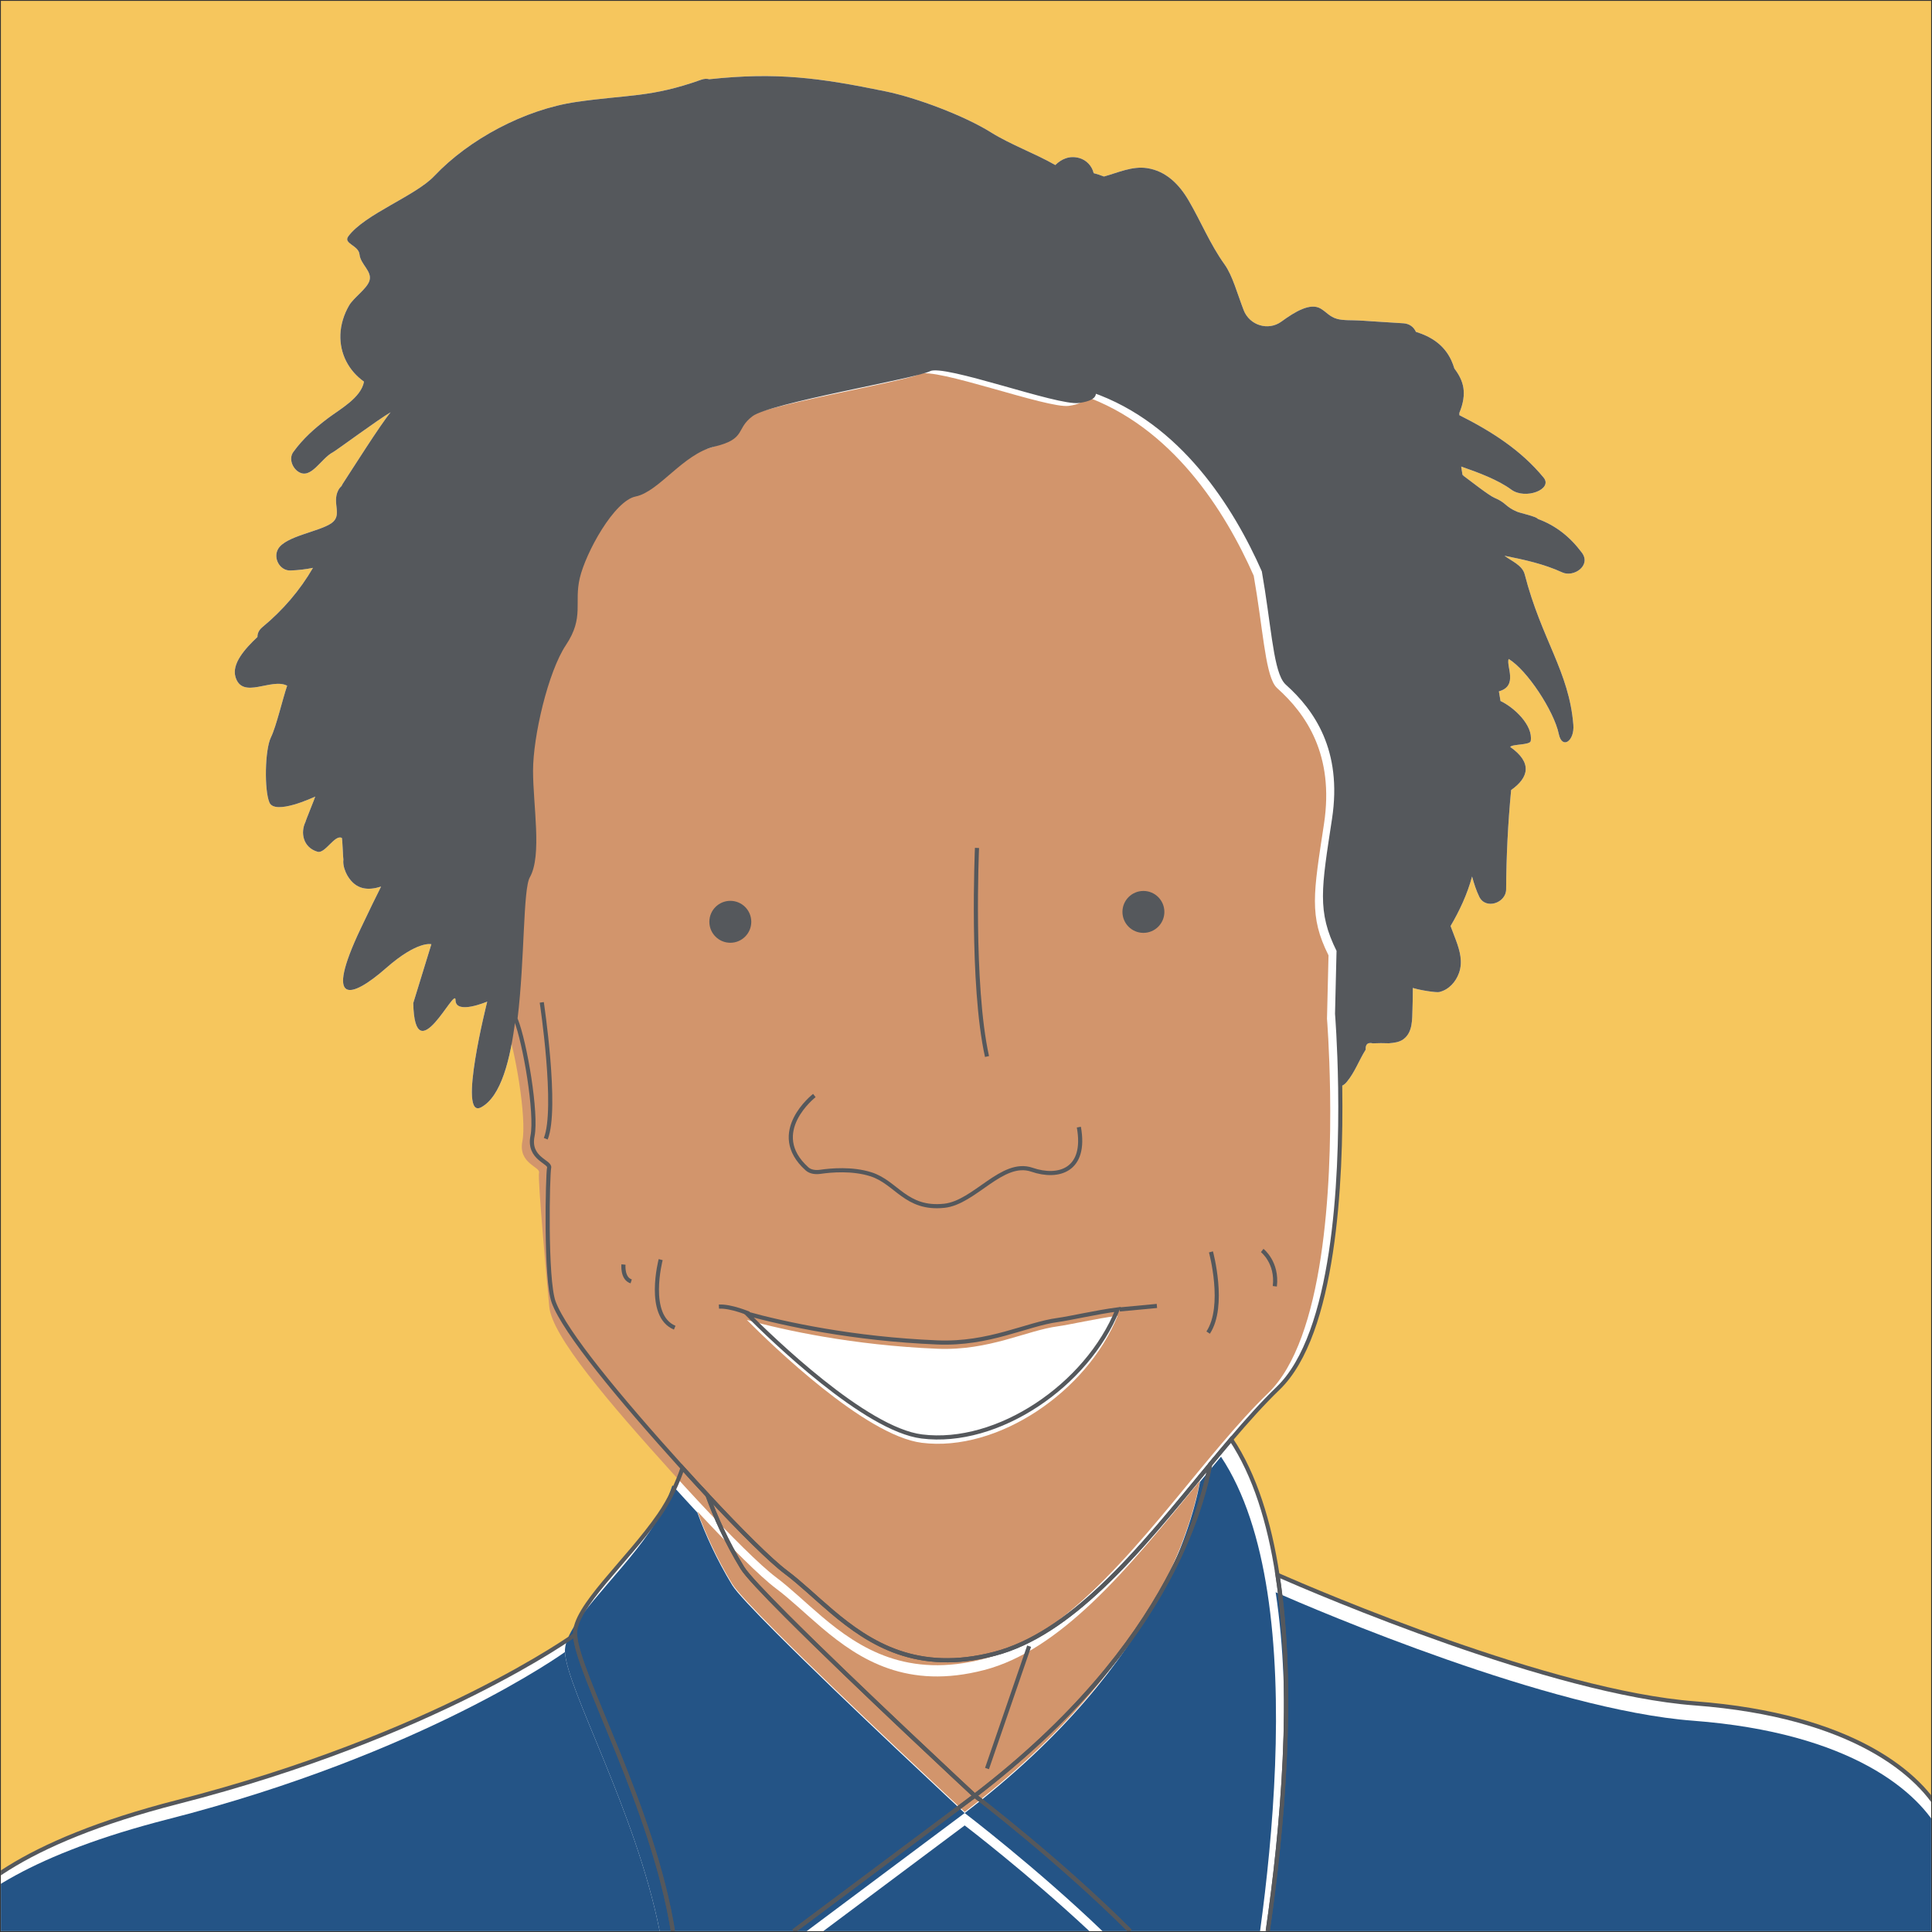 <?xml version="1.0" encoding="utf-8"?>
<!-- Generator: Adobe Illustrator 24.0.3, SVG Export Plug-In . SVG Version: 6.00 Build 0)  -->
<svg version="1.1" id="Layer_1" xmlns="http://www.w3.org/2000/svg" xmlns:xlink="http://www.w3.org/1999/xlink" x="0px" y="0px"
	 viewBox="0 0 800 800" style="enable-background:new 0 0 800 800;" xml:space="preserve">
<rect x="0" y="0" width="800" height="800" fill="#333333" stroke="none"/>
<style type="text/css">
	.st0{clip-path:url(#SVGID_2_);fill:#F6C65D;}
	.st1{clip-path:url(#SVGID_2_);}
	.st2{fill:none;stroke:#55585C;stroke-width:1.709;stroke-miterlimit:10;}
	.st3{fill:#FFFFFF;}
	.st4{fill:#245486;}
	.st5{fill:#D2956C;}
	.st6{fill:#55585C;}
	.st7{clip-path:url(#SVGID_4_);fill:#E1635D;}
	.st8{clip-path:url(#SVGID_4_);}
	.st9{fill:#806A57;}
	.st10{fill:#F9E3D9;}
	.st11{clip-path:url(#SVGID_4_);fill:#FFFFFF;}
	.st12{clip-path:url(#SVGID_6_);fill:#DDEFFA;}
	.st13{clip-path:url(#SVGID_6_);}
	.st14{fill:#E1635D;}
	.st15{fill:#FAC8AF;}
	.st16{fill:none;}
	.st17{clip-path:url(#SVGID_8_);fill:#488FBA;}
	.st18{clip-path:url(#SVGID_8_);}
	.st19{fill:#B19465;}
	.st20{fill:#FAD4CB;}
	.st21{clip-path:url(#SVGID_10_);fill:#60A675;}
	.st22{clip-path:url(#SVGID_10_);}
	.st23{fill:#E1A27B;}
</style>
<g>
	<defs>
		<rect id="SVGID_1_" x="0.36" y="0.36" width="799.28" height="799.28"/>
	</defs>
	<clipPath id="SVGID_2_">
		<use xlink:href="#SVGID_1_"  style="overflow:visible;"/>
	</clipPath>
	<rect x="0.36" y="0.36" class="st0" width="799.28" height="799.28"/>
	<g class="st1">
		<path class="st2" d="M397.91,752.24c0.17,9.89,0.34,19.77,0.52,29.66"/>
		<g>
			<path class="st3" d="M524.93,799.64h298.77c-6.57-17.4-14.66-38.12-19.26-47.32c-8.66-17.31-37.1-42.04-102.63-46.99
				c-59.41-4.48-155.4-45.55-172.83-53.19C536.35,699.93,530.95,758.29,524.93,799.64z"/>
			<path class="st3" d="M278.64,799.64c-8.28-51.67-39.62-106.31-40.53-122.75c0,0-58.12,42.04-164.46,69.25
				c-65.71,16.81-88.92,38.34-97.36,53.5H278.64z"/>
			<path class="st3" d="M456.07,657.25c-13.95,13.15-28.65,23.49-44.3,27.56c-31.86,8.29-51.53-4.14-67.31-17.5
				c-6.82-5.78-12.92-11.73-18.96-16.25c-6.44-4.83-18.78-17.12-32.53-31.89c3.22,8.82,7.85,19.24,14.41,30.02
				c1.74,2.86,8.75,10.3,18.25,19.83c28.1,28.17,78.01,74.56,78.01,74.56c41.22-31.54,65.37-62.67,79.51-88.76
				c10.68-19.7,15.66-36.5,17.95-48.42C486.87,623.62,471.96,642.26,456.07,657.25z"/>
			<path class="st3" d="M468,799.64c-29.05-29.16-64.36-56.07-64.36-56.07l-75.02,56.07H468z"/>
			<path class="st3" d="M328.62,799.64l75.02-56.07c0,0-49.91-46.39-78.01-74.56c-9.5-9.52-16.51-16.96-18.25-19.83
				c-6.56-10.77-11.18-21.2-14.41-30.02c-3.38-3.64-6.85-7.42-10.34-11.28c-2,5.83-5.05,12.79-9.63,19.42
				c-13.3,19.27-35.51,38.32-34.88,49.59c0.91,16.44,32.25,71.08,40.53,122.75H328.62z"/>
			<path class="st3" d="M468,799.64h56.93c6.01-41.35,11.42-99.71,4.05-147.5c-3.36-21.79-9.38-41.37-19.21-56.13
				c-2.86,3.37-5.75,6.84-8.67,10.37c-2.3,11.92-7.28,28.73-17.95,48.42c-14.14,26.08-38.29,57.22-79.51,88.76
				C403.64,743.57,438.95,770.49,468,799.64z"/>
			<path class="st3" d="M655.02,228.85c-4.9-6.56-10.8-11.25-18.22-13.97c-0.64-1.03-7.23-2.42-8.57-2.98
				c-5.01-2.1-4.41-3.68-9.42-5.78c-2.29-0.96-10.17-7.15-12.92-9.19c0.07-0.21-0.06-0.28-0.3-0.28c-0.19-1.18-0.37-2.33-0.54-3.46
				c7.18,2.49,15.32,5.55,20.73,9.54c5.86,4.33,17.37-0.13,13.4-4.96c-9.45-11.51-21.82-19.28-34.89-25.86c0-0.3,0-0.61,0-0.92
				c0,0,0-0.01,0-0.01c3.34-8.17,1.81-13.25-2.06-18.39c-0.37-1.18-0.79-2.34-1.31-3.46c-3.02-6.45-8.43-9.79-14.62-11.72
				c-0.84-1.88-2.54-3.37-5.14-3.54c-6.16-0.39-12.32-0.78-18.49-1.17c-2.67-0.17-6.43,0.07-9.02-0.66
				c-3.12-0.88-4.29-2.78-6.82-4.27c-4.25-2.51-10.57,1.25-16.21,5.38c-5.46,4-13.21,1.58-15.65-4.73
				c-2.6-6.72-4.6-14.33-7.91-18.94c-6.02-8.39-9.74-17.7-14.91-26.53c-3.87-6.6-9.3-12.13-17.15-13.33
				c-6.17-0.94-12.03,1.87-17.88,3.47c-1.42-0.57-2.84-1.02-4.25-1.39c-0.7-2.99-3-5.44-5.98-6.27c-3.98-1.11-7.33,0.36-9.91,2.91
				c-8.22-4.74-18.41-8.39-26.68-13.55c-11.05-6.9-30.76-14.31-43.52-16.94c-27.47-5.66-45.28-8.04-73.08-5.04
				c-0.96-0.26-2.06-0.25-3.3,0.19c-20.98,7.47-30.2,6.08-51.78,9.22c-21.46,3.12-44.47,15.5-58.76,30.63
				c-7.84,8.31-28.85,15.81-35.63,25c-2.24,3.04,4.24,3.69,4.63,7.47c0.44,4.26,5.33,6.95,4.12,10.91
				c-1.03,3.35-6.5,6.96-8.41,10.23c-2.1,3.59-3.47,7.84-3.62,12.03c-0.3,7.99,3.45,15.05,9.77,19.54
				c-1.16,6.67-10.09,11.49-14.95,15.17c-5.46,4.13-10.3,8.41-14.33,13.99c-1.94,2.69-0.38,6.59,2.15,8.18
				c5.24,3.32,9.25-5.51,14.29-8.12c1.34-0.69,19.06-13.81,23.87-16.53c-4.22,5.05-16.21,24.07-19.82,29.58
				c-0.21,0.32-0.36,0.64-0.5,0.96c-0.54,0.47-1.02,1.06-1.41,1.84c-2.63,5.29,1.92,10.2-2.75,13.52
				c-4.96,3.52-18.89,5.33-22.06,10.61c-2.27,3.78,0.61,9.19,5.16,9c3.13-0.13,6.2-0.48,9.22-1.09
				c-5.41,9.31-12.46,17.54-20.97,24.57c-1.47,1.22-2.05,2.65-2.01,4.04c-5.27,4.96-10.73,11.11-9.09,16.59
				c2.84,9.51,14.87,0.19,21.38,3.6c-1.87,5.42-4.44,16.7-6.73,21.42c-2.51,5.16-2.77,21.85-0.61,26.93
				c2.27,5.33,18.1-2.04,18.97-2.45c0.01,0.27-4.1,10.28-4.05,10.53c-2.13,4.36-1.04,10.52,4.98,12.32
				c3.15,0.95,7.18-7.3,10.09-5.72c0.22,0.12,0.53,8.99,0.64,8.97c-0.03,0.2-0.04,0.48-0.05,0.85c-0.02,1.87,0.77,4.15,1.69,5.73
				c3.57,6.11,8.76,6.23,13.97,4.59c-2.07,4.09-4.84,9.75-8.56,17.62c-14.9,31.48-4.32,29.27,10.67,16.1
				c13.02-11.44,18.71-9.85,18.71-9.85l-7.5,24.38c0.63,29.38,17.5-7.5,17.5-1.25s13.13,0.63,13.13,0.63s-12.45,49.14-2.5,43.76
				c8.22-4.45,12.13-19.68,14.21-36.76c3.04-24.88,2.2-53.69,5.17-58.88c5-8.75,1.25-29.38,1.25-43.76
				c0-14.38,6.25-41.25,13.75-52.51c7.5-11.25,3.13-16.88,5.63-27.5c2.5-10.63,14.38-32.5,23.75-34.38
				c9.38-1.88,19.38-17.5,32.5-20.63c13.13-3.13,8.13-6.88,15.63-12.5c7.5-5.63,67.51-15.63,73.76-18.75
				c6.25-3.13,53.13,14.38,61.88,13.13c8.75-1.25,5.63-4.38,5.63-4.38c37.11,12.86,59.1,47.96,70.92,74.72
				c3.75,21.2,4.64,39.25,8.68,45.33c0.32,0.49,0.67,0.9,1.03,1.22c11.88,10.63,23.75,27.5,19.38,56.26
				c-4.38,28.75-6.25,38.13,1.88,54.38l-0.63,26.25c0,0,1.01,12.3,1.28,30.14c0.93-0.27,1.85-0.82,2.67-1.81
				c3.5-4.22,5.05-8.96,7.88-13.42c-0.14-2.24,0.84-3.12,2.95-2.63c2.22-0.1,4.45-0.11,6.67-0.02c2.12-0.19,4.28-0.4,6.02-1.69
				c3.9-2.88,3.58-8.25,3.74-12.54c0.1-2.9,0.14-5.8,0.14-8.69c2.87,0.94,9.74,2,10.97,1.7c3.95-0.95,6.83-4.19,8.15-7.9
				c1.64-4.6,0.37-9.13-1.25-13.53c-0.73-1.97-1.48-3.94-2.24-5.9c3.62-6.13,6.97-13.24,8.9-20.51c0.79,2.92,1.71,5.75,2.96,8.35
				c2.66,5.54,11.12,2.6,11.15-3.02c0.07-13.75,0.76-27.45,2.07-41.13c7.32-5.17,8.88-11.34-0.38-17.85
				c0.85-1.24,8.21-0.7,8.49-2.46c1.07-6.61-7.11-14.05-12.51-16.56c0,0-0.67-3.99-0.67-3.99c8.04-2.23,3-10.28,4.02-13.41
				c7.58,4.45,18.82,21.6,20.78,31.06c1.35,6.52,6.58,2.96,6.03-3.8c-1.78-22.14-13.18-35.3-20.14-62.3
				c-0.98-3.79-5.4-5.47-8.37-7.7c8.16,1.62,16.27,3.38,23.88,6.87C651.6,239.22,659.01,234.19,655.02,228.85z"/>
			<path class="st3" d="M554.95,450.65c0-0.24-0.01-0.48-0.01-0.72c-0.28-17.84-1.28-30.14-1.28-30.14l0.63-26.25
				c-8.13-16.25-6.25-25.63-1.88-54.38c4.38-28.75-7.5-45.63-19.38-56.26c-0.37-0.33-0.71-0.74-1.03-1.22
				c-4.04-6.07-4.94-24.12-8.68-45.33c-11.82-26.76-33.81-61.86-70.92-74.72c0,0,3.13,3.13-5.63,4.38
				c-8.75,1.25-55.63-16.25-61.88-13.13c-6.25,3.13-66.26,13.13-73.76,18.75c-7.5,5.63-2.5,9.38-15.63,12.5
				c-13.13,3.13-23.13,18.75-32.5,20.63c-9.38,1.88-21.25,23.75-23.75,34.38c-2.5,10.63,1.88,16.25-5.63,27.5
				c-7.5,11.25-13.75,38.13-13.75,52.51c0,14.38,3.75,35-1.25,43.76c-2.96,5.19-2.13,34-5.17,58.88c0.06,0.2,0.11,0.38,0.17,0.5
				c3.75,9.38,8.75,38.75,6.88,48.13c-1.88,9.38,7.5,10.63,6.88,13.13c-0.62,2.5,2.5,45.63,1.88,55.63
				c-0.37,5.99,27.03,39.53,53.38,68.71c3.49,3.86,6.96,7.65,10.34,11.28c13.75,14.77,26.09,27.06,32.53,31.89
				c6.04,4.53,12.13,10.48,18.96,16.25c15.78,13.36,35.45,25.79,67.31,17.5c15.66-4.08,30.36-14.41,44.3-27.56
				c15.89-14.99,30.8-33.63,45.03-50.86c2.92-3.53,5.81-7.01,8.67-10.37c6.63-7.81,13.13-15.06,19.51-21.21
				C552.59,552.33,555.5,489.06,554.95,450.65z"/>
		</g>
		<g>
			<path class="st4" d="M525.18,799.64h295.03c-5.96-15.6-12.55-32.18-16.53-40.14c-8.66-17.31-37.1-42.04-102.63-46.99
				c-59.41-4.48-155.4-45.55-172.83-53.19C535.17,704.41,530.75,758.9,525.18,799.64z"/>
			<path class="st4" d="M273.16,799.64c-9.82-49.46-38.36-99.89-39.23-115.57c0,0-58.12,42.04-164.46,69.25
				c-55.9,14.3-81.04,32.01-92.5,46.32H273.16z"/>
			<path class="st5" d="M451.89,663.95c-13.95,13.15-28.65,23.49-44.3,27.56c-31.86,8.29-51.53-4.14-67.31-17.5
				c-6.82-5.78-12.92-11.73-18.96-16.25c-6.44-4.83-18.78-17.12-32.53-31.89c3.22,8.82,7.85,19.24,14.41,30.02
				c1.74,2.86,8.75,10.3,18.25,19.83c28.1,28.17,78.01,74.56,78.01,74.56c41.22-31.54,65.37-62.67,79.51-88.76
				c10.68-19.7,15.66-36.5,17.95-48.42C482.69,630.32,467.78,648.96,451.89,663.95z"/>
			<path class="st4" d="M451.08,799.64c-25.7-24-51.62-43.77-51.62-43.77l-58.55,43.77H451.08z"/>
			<path class="st4" d="M334.04,799.64l65.41-48.89c0,0-49.91-46.39-78.01-74.56c-9.5-9.52-16.51-16.96-18.25-19.83
				c-6.56-10.77-11.18-21.2-14.41-30.02c-3.38-3.64-6.85-7.42-10.34-11.28c-2,5.83-5.05,12.79-9.63,19.42
				c-13.3,19.27-35.51,38.32-34.88,49.59c0.87,15.68,29.41,66.11,39.23,115.57H334.04z"/>
			<path class="st4" d="M521.76,799.64c5.57-40.74,9.99-95.23,3.04-140.31c-3.36-21.79-9.38-41.37-19.21-56.13
				c-2.86,3.37-5.75,6.84-8.67,10.37c-2.3,11.92-7.28,28.73-17.95,48.42c-14.14,26.08-38.29,57.22-79.51,88.76
				c0,0,29.71,22.65,57.05,48.89H521.76z"/>
			<path class="st5" d="M550.77,452.7c0-0.24-0.01-0.48-0.01-0.72c-0.28-17.84-1.28-30.14-1.28-30.14l0.63-26.25
				c-8.13-16.25-6.25-25.63-1.88-54.38c4.38-28.75-7.5-45.63-19.38-56.26c-0.37-0.33-0.71-0.74-1.03-1.22
				c-4.04-6.07-4.94-24.12-8.68-45.33c-11.82-26.76-33.81-61.86-70.92-74.72c0,0,3.13,3.13-5.63,4.38
				c-8.75,1.25-55.63-16.25-61.88-13.13c-6.25,3.13-66.26,13.13-73.76,18.75c-7.5,5.63-2.5,9.38-15.63,12.5
				c-13.13,3.13-23.13,18.75-32.5,20.63c-9.38,1.88-21.25,23.75-23.75,34.38c-2.5,10.63,1.88,16.25-5.63,27.5
				c-7.5,11.25-13.75,38.13-13.75,52.51c0,14.38,3.75,35-1.25,43.76c-2.96,5.19-2.13,34-5.17,58.88c0.06,0.2,0.11,0.38,0.17,0.5
				c3.75,9.38,8.75,38.75,6.88,48.13c-1.88,9.38,7.5,10.63,6.88,13.13c-0.62,2.5,3.3,45.58,4.25,55.55
				c1.16,12.2,24.66,39.61,51.01,68.79c3.49,3.86,6.96,7.65,10.34,11.28c13.75,14.77,26.09,27.06,32.53,31.89
				c6.04,4.53,12.13,10.48,18.96,16.25c15.78,13.36,35.45,25.79,67.31,17.5c15.66-4.08,30.36-14.41,44.3-27.56
				c15.89-14.99,30.8-33.63,45.03-50.86c2.92-3.53,5.81-7.01,8.67-10.37c6.63-7.81,13.13-15.06,19.51-21.21
				C548.41,554.39,551.31,491.11,550.77,452.7z"/>
		</g>
		<g>
			<path class="st2" d="M823.71,799.64c-6.57-17.4-14.66-38.12-19.26-47.32c-8.66-17.31-37.1-42.04-102.63-46.99
				c-59.41-4.48-155.4-45.55-172.83-53.19c7.37,47.79,1.96,106.14-4.05,147.5"/>
			<path class="st2" d="M278.64,799.64c-8.28-51.67-39.62-106.31-40.53-122.75c0,0-58.12,42.04-164.46,69.25
				c-65.71,16.81-88.92,38.34-97.36,53.5"/>
			<path class="st2" d="M456.07,657.25c-13.95,13.15-28.65,23.49-44.3,27.56c-31.86,8.29-51.53-4.14-67.31-17.5
				c-6.82-5.78-12.92-11.73-18.96-16.25c-6.44-4.83-18.78-17.12-32.53-31.89c3.22,8.82,7.85,19.24,14.41,30.02
				c1.74,2.86,8.75,10.3,18.25,19.83c28.1,28.17,78.01,74.56,78.01,74.56c41.22-31.54,65.37-62.67,79.51-88.76
				c10.68-19.7,15.66-36.5,17.95-48.42C486.87,623.62,471.96,642.26,456.07,657.25z"/>
			<path class="st2" d="M468,799.64c-29.05-29.16-64.36-56.07-64.36-56.07l-75.02,56.07"/>
			<path class="st2" d="M328.62,799.64l75.02-56.07c0,0-49.91-46.39-78.01-74.56c-9.5-9.52-16.51-16.96-18.25-19.83
				c-6.56-10.77-11.18-21.2-14.41-30.02c-3.38-3.64-6.85-7.42-10.34-11.28c-2,5.83-5.05,12.79-9.63,19.42
				c-13.3,19.27-35.51,38.32-34.88,49.59c0.91,16.44,32.25,71.08,40.53,122.75"/>
			<path class="st2" d="M524.93,799.64c6.01-41.35,11.42-99.71,4.05-147.5c-3.36-21.79-9.38-41.37-19.21-56.13
				c-2.86,3.37-5.75,6.84-8.67,10.37c-2.3,11.92-7.28,28.73-17.95,48.42c-14.14,26.08-38.29,57.22-79.51,88.76
				c0,0,35.31,26.92,64.36,56.07"/>
			<path class="st6" d="M655.02,228.85c-4.9-6.56-10.8-11.25-18.22-13.97c-0.64-1.03-7.23-2.42-8.57-2.98
				c-5.01-2.1-4.41-3.68-9.42-5.78c-2.29-0.96-10.17-7.15-12.92-9.19c0.07-0.21-0.06-0.28-0.3-0.28c-0.19-1.18-0.37-2.33-0.54-3.46
				c7.18,2.49,15.32,5.55,20.73,9.54c5.86,4.33,17.37-0.13,13.4-4.96c-9.45-11.51-21.82-19.28-34.89-25.86c0-0.3,0-0.61,0-0.92
				c0,0,0-0.01,0-0.01c3.34-8.17,1.81-13.25-2.06-18.39c-0.37-1.18-0.79-2.34-1.31-3.46c-3.02-6.45-8.43-9.79-14.62-11.72
				c-0.84-1.88-2.54-3.37-5.14-3.54c-6.16-0.39-12.32-0.78-18.49-1.17c-2.67-0.17-6.43,0.07-9.02-0.66
				c-3.12-0.88-4.29-2.78-6.82-4.27c-4.25-2.51-10.57,1.25-16.21,5.38c-5.46,4-13.21,1.58-15.65-4.73
				c-2.6-6.72-4.6-14.33-7.91-18.94c-6.02-8.39-9.74-17.7-14.91-26.53c-3.87-6.6-9.3-12.13-17.15-13.33
				c-6.17-0.94-12.03,1.87-17.88,3.47c-1.42-0.57-2.84-1.02-4.25-1.39c-0.7-2.99-3-5.44-5.98-6.27c-3.98-1.11-7.33,0.36-9.91,2.91
				c-8.22-4.74-18.41-8.39-26.68-13.55c-11.05-6.9-30.76-14.31-43.52-16.94c-27.47-5.66-45.28-8.04-73.08-5.04
				c-0.96-0.26-2.06-0.25-3.3,0.19c-20.98,7.47-30.2,6.08-51.78,9.22c-21.46,3.12-44.47,15.5-58.76,30.63
				c-7.84,8.31-28.85,15.81-35.63,25c-2.24,3.04,4.24,3.69,4.63,7.47c0.44,4.26,5.33,6.95,4.12,10.91
				c-1.03,3.35-6.5,6.96-8.41,10.23c-2.1,3.59-3.47,7.84-3.62,12.03c-0.3,7.99,3.45,15.05,9.77,19.54
				c-1.16,6.67-10.09,11.49-14.95,15.17c-5.46,4.13-10.3,8.41-14.33,13.99c-1.94,2.69-0.38,6.59,2.15,8.18
				c5.24,3.32,9.25-5.51,14.29-8.12c1.34-0.69,19.06-13.81,23.87-16.53c-4.22,5.05-16.21,24.07-19.82,29.58
				c-0.21,0.32-0.36,0.64-0.5,0.96c-0.54,0.47-1.02,1.06-1.41,1.84c-2.63,5.29,1.92,10.2-2.75,13.52
				c-4.96,3.52-18.89,5.33-22.06,10.61c-2.27,3.78,0.61,9.19,5.16,9c3.13-0.13,6.2-0.48,9.22-1.09
				c-5.41,9.31-12.46,17.54-20.97,24.57c-1.47,1.22-2.05,2.65-2.01,4.04c-5.27,4.96-10.73,11.11-9.09,16.59
				c2.84,9.51,14.87,0.19,21.38,3.6c-1.87,5.42-4.44,16.7-6.73,21.42c-2.51,5.16-2.77,21.85-0.61,26.93
				c2.27,5.33,18.1-2.04,18.97-2.45c0.01,0.27-4.1,10.28-4.05,10.53c-2.13,4.36-1.04,10.52,4.98,12.32
				c3.15,0.95,7.18-7.3,10.09-5.72c0.22,0.12,0.53,8.99,0.64,8.97c-0.03,0.2-0.04,0.48-0.05,0.85c-0.02,1.87,0.77,4.15,1.69,5.73
				c3.57,6.11,8.76,6.23,13.97,4.59c-2.07,4.09-4.84,9.75-8.56,17.62c-14.9,31.48-4.32,29.27,10.67,16.1
				c13.02-11.44,18.71-9.85,18.71-9.85l-7.5,24.38c0.63,29.38,17.5-7.5,17.5-1.25s13.13,0.63,13.13,0.63s-12.45,49.14-2.5,43.76
				c8.22-4.45,12.13-19.68,14.21-36.76c3.04-24.88,2.2-53.69,5.17-58.88c5-8.75,1.25-29.38,1.25-43.76
				c0-14.38,6.25-41.25,13.75-52.51c7.5-11.25,3.13-16.88,5.63-27.5c2.5-10.63,14.38-32.5,23.75-34.38
				c9.38-1.88,19.38-17.5,32.5-20.63c13.13-3.13,8.13-6.88,15.63-12.5c7.5-5.63,67.51-15.63,73.76-18.75
				c6.25-3.13,53.13,14.38,61.88,13.13c8.75-1.25,5.63-4.38,5.63-4.38c37.11,12.86,59.1,47.96,70.92,74.72
				c3.75,21.2,4.64,39.25,8.68,45.33c0.32,0.49,0.67,0.9,1.03,1.22c11.88,10.63,23.75,27.5,19.38,56.26
				c-4.38,28.75-6.25,38.13,1.88,54.38l-0.63,26.25c0,0,1.01,12.3,1.28,30.14c0.93-0.27,1.85-0.82,2.67-1.81
				c3.5-4.22,5.05-8.96,7.88-13.42c-0.14-2.24,0.84-3.12,2.95-2.63c2.22-0.1,4.45-0.11,6.67-0.02c2.12-0.19,4.28-0.4,6.02-1.69
				c3.9-2.88,3.58-8.25,3.74-12.54c0.1-2.9,0.14-5.8,0.14-8.69c2.87,0.94,9.74,2,10.97,1.7c3.95-0.95,6.83-4.19,8.15-7.9
				c1.64-4.6,0.37-9.13-1.25-13.53c-0.73-1.97-1.48-3.94-2.24-5.9c3.62-6.13,6.97-13.24,8.9-20.51c0.79,2.92,1.71,5.75,2.96,8.35
				c2.66,5.54,11.12,2.6,11.15-3.02c0.07-13.75,0.76-27.45,2.07-41.13c7.32-5.17,8.88-11.34-0.38-17.85
				c0.85-1.24,8.21-0.7,8.49-2.46c1.07-6.61-7.11-14.05-12.51-16.56c0,0-0.67-3.99-0.67-3.99c8.04-2.23,3-10.28,4.02-13.41
				c7.58,4.45,18.82,21.6,20.78,31.06c1.35,6.52,6.58,2.96,6.03-3.8c-1.78-22.14-13.18-35.3-20.14-62.3
				c-0.98-3.79-5.4-5.47-8.37-7.7c8.16,1.62,16.27,3.38,23.88,6.87C651.6,239.22,659.01,234.19,655.02,228.85z"/>
			<path class="st2" d="M554.95,450.65c0-0.24-0.01-0.48-0.01-0.72c-0.28-17.84-1.28-30.14-1.28-30.14l0.63-26.25
				c-8.13-16.25-6.25-25.63-1.88-54.38c4.38-28.75-7.5-45.63-19.38-56.26c-0.37-0.33-0.71-0.74-1.03-1.22
				c-4.04-6.07-4.94-24.12-8.68-45.33c-11.82-26.76-33.81-61.86-70.92-74.72c0,0,3.13,3.13-5.63,4.38
				c-8.75,1.25-55.63-16.25-61.88-13.13c-6.25,3.13-66.26,13.13-73.76,18.75c-7.5,5.63-2.5,9.38-15.63,12.5
				c-13.13,3.13-23.13,18.75-32.5,20.63c-9.38,1.88-21.25,23.75-23.75,34.38c-2.5,10.63,1.88,16.25-5.63,27.5
				c-7.5,11.25-13.75,38.13-13.75,52.51c0,14.38,3.75,35-1.25,43.76c-2.96,5.19-2.13,34-5.17,58.88c0.06,0.2,0.11,0.38,0.17,0.5
				c3.75,9.38,8.75,38.75,6.88,48.13c-1.88,9.38,7.5,10.63,6.88,13.13c-0.62,2.5-1.59,46.23,1.88,55.63
				c4.59,12.44,27.03,39.53,53.38,68.71c3.49,3.86,6.96,7.65,10.34,11.28c13.75,14.77,26.09,27.06,32.53,31.89
				c6.04,4.53,12.13,10.48,18.96,16.25c15.78,13.36,35.45,25.79,67.31,17.5c15.66-4.08,30.36-14.41,44.3-27.56
				c15.89-14.99,30.8-33.63,45.03-50.86c2.92-3.53,5.81-7.01,8.67-10.37c6.63-7.81,13.13-15.06,19.51-21.21
				C552.59,552.33,555.5,489.06,554.95,450.65z"/>
		</g>
		<path class="st2" d="M337.2,453.63c0,0-19.74,15.34-3.04,30.36c1.47,1.32,3.66,1.51,5.62,1.22c4.26-0.62,13.06-1.42,20.8,1.02
			c10.68,3.37,14.47,14.73,30.4,13.06c12.63-1.33,23.99-19.17,36.33-14.93c10.99,3.78,22.67,0.29,19.42-17.64"/>
		<path class="st3" d="M438.07,549.19c-13.08,1.74-28.5,10.21-49.99,9.3c-35.03-1.47-63.02-7.62-78.82-11.93
			c10.22,10.28,49.04,47.93,72.43,50.87c31.43,3.96,68.46-21.17,81.09-52.61C453.92,545.99,442.78,548.56,438.07,549.19z"/>
		<path class="st2" d="M438.07,546.57c-13.08,1.74-28.5,10.21-49.99,9.3c-35.03-1.47-63.02-7.62-78.82-11.93
			c10.22,10.28,49.04,47.93,72.43,50.87c31.43,3.96,68.46-21.17,81.09-52.61C453.92,543.37,442.78,545.94,438.07,546.57z"/>
		<line class="st2" x1="463.65" y1="542.21" x2="479.05" y2="540.76"/>
		<path class="st2" d="M310.13,543.94c0,0-7.5-3.19-12.44-2.9"/>
		<path class="st2" d="M273.57,521.58c0,0-6.1,23.25,5.81,28.19"/>
		<path class="st2" d="M258.16,523.61c0,0-0.58,5.81,3.2,6.98"/>
		<path class="st2" d="M501.43,518.38c0,0,6.1,22.38-1.16,33.42"/>
		<path class="st2" d="M522.65,517.8c0,0,6.39,4.94,5.23,14.82"/>
		<line class="st2" x1="426.14" y1="681.65" x2="408.7" y2="732.31"/>
		<path class="st2" d="M224.33,415.06c0,0,6.64,44.02,1.66,56.47"/>
		<path class="st2" d="M404.55,351.11c0,0-2.49,56.47,4.15,86.37"/>
		<circle class="st6" cx="302.41" cy="381.7" r="8.68"/>
		<circle class="st6" cx="473.46" cy="377.6" r="8.68"/>
	</g>
</g>
</svg>
